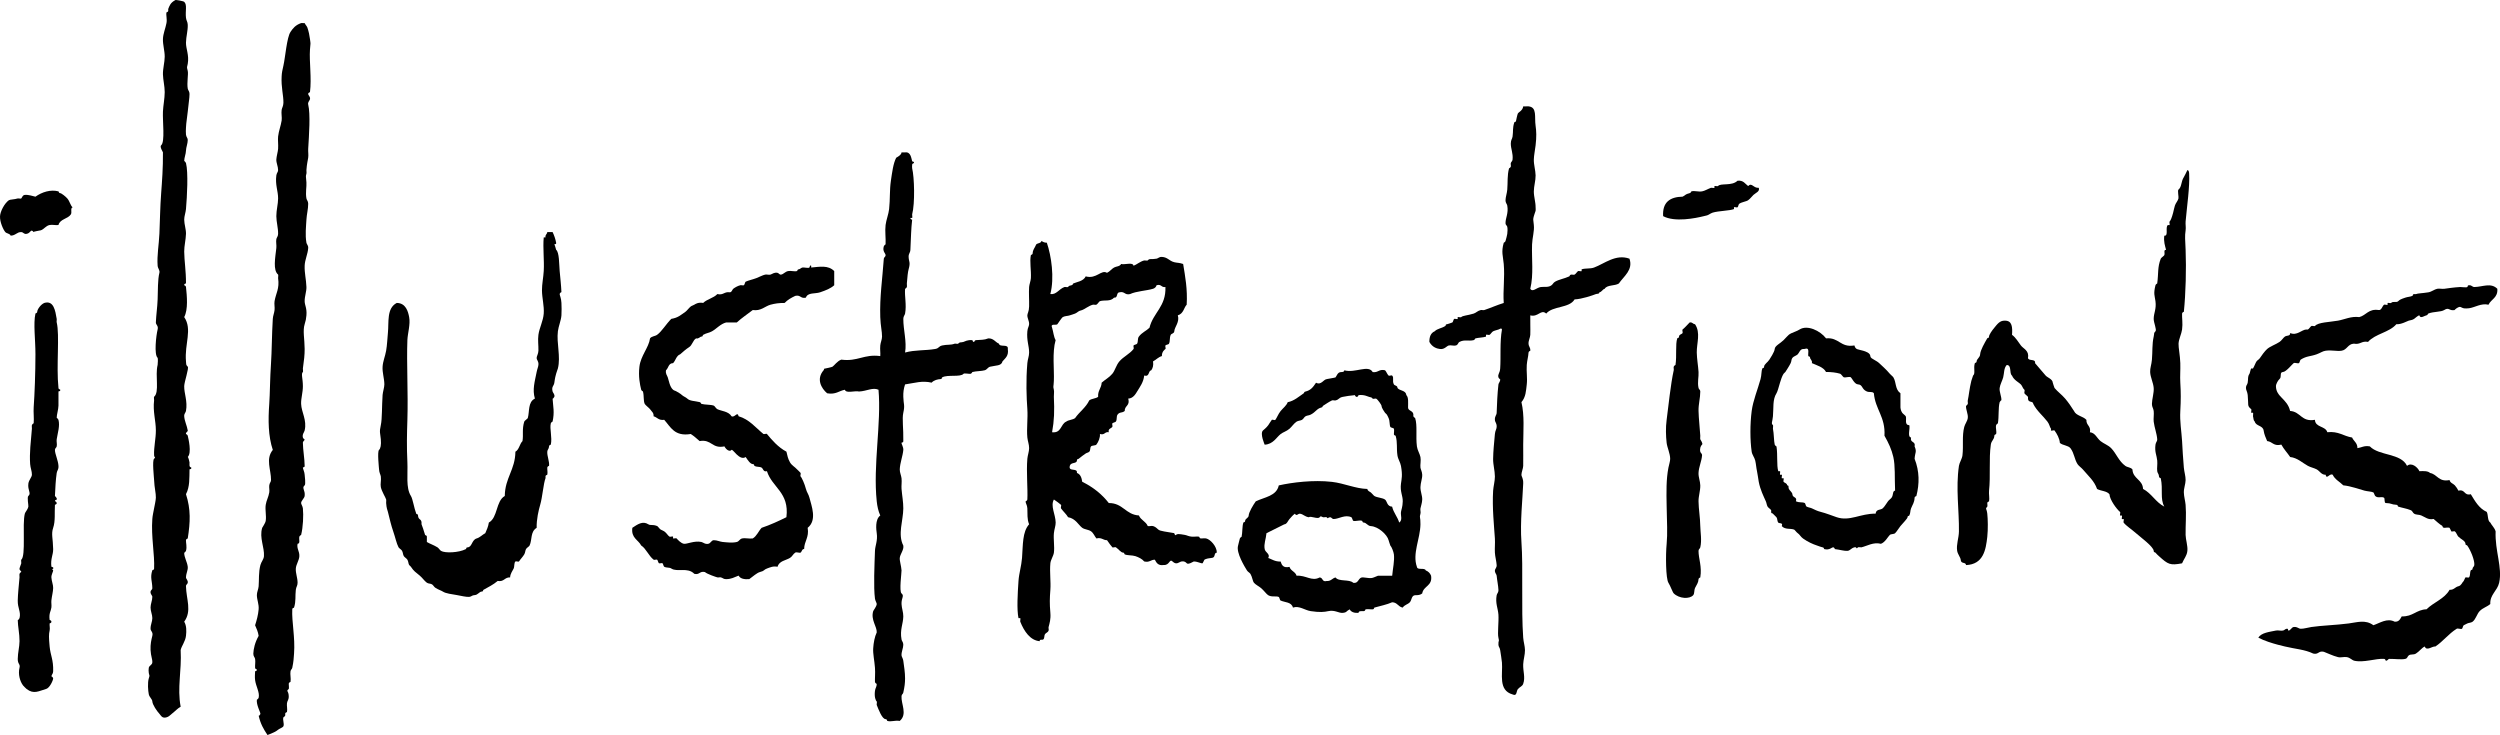<?xml version="1.0" encoding="utf-8"?>
<!-- Generator: Adobe Illustrator 14.0.0, SVG Export Plug-In . SVG Version: 6.00 Build 43363)  -->
<!DOCTYPE svg PUBLIC "-//W3C//DTD SVG 1.1//EN" "http://www.w3.org/Graphics/SVG/1.1/DTD/svg11.dtd">
<svg version="1.1" id="Layer_1" xmlns="http://www.w3.org/2000/svg" xmlns:xlink="http://www.w3.org/1999/xlink" x="0px" y="0px"
	 width="338.765px" height="99.604px" viewBox="231.317 248.389 338.765 99.604"
	 enable-background="new 231.317 248.389 338.765 99.604" xml:space="preserve">
<g>
	<path d="M255.08,248.4c-0.042-0.06,1.072,0.121,1.199,0.24c0.428,0.396,0.128,1.233,0.24,2.159c0.053,0.423,0.224,0.513,0.24,0.96
		c0.029,0.76-0.223,1.575-0.24,2.4c-0.017,0.834,0.449,1.693,0.24,2.88c-0.098,0.556-0.162,0.306,0,0.96
		c0.105,0.421-0.139,1.609,0,2.4c0.042,0.232,0.238,0.359,0.24,0.72c0.004,0.547-0.15,1.396-0.24,2.399
		c-0.066,0.748-0.214,1.445-0.24,2.16c-0.011,0.305-0.039,0.658,0,0.961c0.047,0.348,0.241,0.443,0.24,0.719
		c0,0.484-0.229,1-0.24,1.44c-0.011,0.466-0.246,0.964-0.24,1.44c0-0.111,0.227,0.184,0.24,0.24c0.326,1.299,0.147,4.518,0,6.239
		c-0.041,0.476-0.244,0.979-0.24,1.44c0.007,0.641,0.256,1.305,0.24,1.92c-0.02,0.783-0.246,1.641-0.24,2.4
		c0.012,1.293,0.248,2.586,0.24,4.319c0-0.004-0.279,0.042-0.24,0.24c0.006,0.022,0.222,0.06,0.24,0.239
		c0.131,1.226,0.309,3.037-0.24,4.08c1.138,1.684,0.027,3.604,0.24,6c0.043,0.485,0,0.48,0.24,0.721
		c0.19,0.189-0.466,2.045-0.48,2.64c-0.022,0.989,0.48,2.037,0.24,3.36c-0.041,0.232-0.262,0.355-0.24,0.72
		c0.039,0.644,0.363,1.244,0.48,1.92c0.032,0.184-0.3,0.249-0.24,0.48c0.006,0.02,0.205,0.084,0.24,0.24
		c0.085,0.376,0.564,2.313,0,2.88c0.047-0.046,0.232,0.575,0.24,0.72c0.009,0.157-0.023,0.325,0,0.479
		c0.031,0.215,0.229,0.185,0.24,0.24c0.052,0.261-0.239,0.182-0.24,0.24c-0.03,1.143,0.059,2.339-0.48,3.36
		c0.662,2.044,0.59,3.789,0.24,6c-0.002,0.017-0.23,0.055-0.24,0.237c-0.018,0.332,0.159,0.914,0,1.44
		c-0.023,0.079-0.242,0.316-0.24,0.24c-0.012,0.646,0.412,1.271,0.48,1.92c0.049,0.462-0.218,0.838-0.24,1.438
		c-0.006,0.2,0.287,0.376,0.24,0.723c-0.025,0.198-0.246,0.231-0.24,0.479c0.043,1.787,0.82,3.342-0.24,4.8
		c0.326,0.556,0.314,1.252,0.24,1.92c-0.084,0.759-0.612,1.389-0.72,1.921c0.153,2.878-0.493,5.107,0,7.682
		c-0.413,0.221-0.72,0.588-1.2,0.96c-0.219,0.169-0.404,0.404-0.72,0.479c-0.614,0.183-0.774-0.282-0.96-0.479
		c-0.335-0.358-0.936-1.225-0.96-1.682c-0.017-0.314-0.397-0.562-0.479-0.96c-0.098-0.465-0.183-1.56,0-2.158
		c0.138-0.457,0.103-0.248,0-0.723c-0.037-0.166-0.039-0.555,0-0.72c0.07-0.31,0.461-0.38,0.479-0.72
		c0.024-0.485-0.196-0.795-0.24-1.682c-0.038-0.775,0.104-1.377,0.24-1.921c0.129-0.518-0.237-0.622-0.24-0.96
		c-0.005-0.57,0.237-0.933,0.24-1.438c0.002-0.464-0.24-0.932-0.24-1.44c0-0.474,0.241-0.966,0.24-1.438
		c0-0.209-0.287-0.37-0.24-0.723c0.026-0.198,0.244-0.231,0.24-0.479c-0.019-0.98-0.324-1.403,0-2.4
		c0.026-0.081,0.228-0.004,0.24-0.237c0.098-1.866-0.418-4.308-0.24-6.723c0.036-0.484,0.134-0.854,0.24-1.438
		c0.067-0.373,0.226-1.052,0.239-1.44c0.021-0.593-0.203-1.362-0.239-2.397c-0.013-0.354-0.278-2.653,0-2.883
		c0.276-0.226,0.018-0.116,0-0.479c-0.052-1.062,0.243-2.227,0.239-3.36c-0.002-1.342-0.424-2.538-0.239-4.079
		c0.008-0.072-0.05-0.438,0-0.479c0.752-0.615,0.114-2.857,0.479-4.32c0.024-0.096,0.062-0.908,0-0.96
		c-0.501-0.409-0.207-3.014,0-3.84c0.131-0.521-0.254-0.625-0.24-0.96c0.047-1.091,0.201-2.036,0.24-3.12
		c0.047-1.25,0.002-2.647,0.24-3.601c0.086-0.346-0.212-0.578-0.24-0.959c-0.103-1.407,0.172-2.827,0.24-4.32
		c0.09-1.958,0.087-3.475,0.24-5.52c0.117-1.58,0.26-3.424,0.24-5.521c0-0.044-0.478-0.767-0.24-0.96
		c0.539-0.441,0.179-3.279,0.24-4.561c0.041-0.873,0.235-1.744,0.24-2.64c0.002-0.799-0.225-1.665-0.24-2.399
		c-0.018-0.801,0.234-1.625,0.24-2.4c0.004-0.789-0.268-1.643-0.24-2.4c0.025-0.727,0.345-1.436,0.479-2.16
		c0.106-0.574-0.086-1.054,0-1.439c0.011-0.046,0.229-0.032,0.24-0.24c0.003-0.062-0.022-0.181,0-0.24
		C254.289,249.178,254.389,248.768,255.08,248.4z"/>
	<path d="M272.6,251.52c0.209,0.435,0.312,0.291,0.48,0.961c0.066,0.266,0.145,0.479,0.24,1.199c0.109,0.824,0.076,0.377,0,1.44
		c-0.112,1.569,0.244,3.896,0,5.76c-0.002,0.017-0.24,0.047-0.24,0.24c0,0.203,0.326,0.376,0.24,0.72
		c-0.051,0.2-0.323,0.389-0.24,0.721c0.32,1.285,0.111,4.114,0,6c-0.023,0.393,0.057,0.811,0,1.199
		c-0.08,0.545-0.174,0.756-0.24,1.68c-0.011,0.15,0.037,0.336,0,0.48c-0.115,0.46-0.068,0.248,0,1.2c0.041,0.563-0.146,1.356,0,2.16
		c0.042,0.233,0.24,0.358,0.24,0.72c0,0.713-0.203,1.445-0.24,2.16c-0.049,0.938-0.188,2.059,0,3.12
		c0.041,0.231,0.262,0.356,0.24,0.72c-0.046,0.794-0.451,1.578-0.48,2.4c-0.035,0.996,0.205,1.836,0.24,2.88
		c0.021,0.597-0.244,1.247-0.24,1.92c0.004,0.556,0.325,0.944,0.24,1.92c-0.042,0.478-0.094,0.739-0.24,1.2
		c-0.277,0.875-0.008,1.994,0,3.359c0.004,0.789-0.082,1.534-0.24,2.641c-0.01,0.072,0.052,0.439,0,0.48
		c-0.277,0.228,0,0.887,0,1.92c0.002,0.865-0.267,1.651-0.239,2.398c0.041,1.143,0.812,2.189,0.479,3.6
		c-0.058,0.247-0.351,0.518-0.24,0.96c0.024,0.098,0.24,0.312,0.24,0.24c0,0.195-0.242,0.238-0.24,0.48
		c0.014,1.021,0.23,2.105,0.24,3.118c0.002,0.269-0.221,0.146-0.24,0.239c-0.021,0.106,0.238,0.625,0.24,0.96
		c0.002,0.108,0.172,1.301,0,1.44c-0.439,0.357,0.105,0.659,0,1.438c-0.043,0.327-0.47,0.635-0.479,0.96
		c-0.005,0.153,0.21,0.438,0.239,0.723c0.1,0.939,0.024,2.563-0.239,3.6c-0.002,0.01-0.204,0.097-0.24,0.24
		c-0.09,0.362,0.169,0.929-0.239,0.96c-0.142,0.648,0.27,1.01,0.239,1.68c-0.026,0.571-0.448,1.109-0.479,1.683
		c-0.036,0.637,0.238,1.234,0.24,1.92c0,0.412-0.188,0.528-0.24,0.96c-0.105,0.856,0.043,1.525-0.24,2.397
		c-0.026,0.082-0.229,0.005-0.24,0.24c-0.088,1.67,0.406,3.812,0.24,6c-0.045,0.591-0.057,1.071-0.24,1.92
		c-0.043,0.199-0.199,0.242-0.24,0.48c-0.076,0.443,0.086,0.947,0,1.438c-0.004,0.024-0.229,0.049-0.24,0.24
		c-0.004,0.091,0.062,0.67,0,0.72c-0.414,0.339-0.025,0.186,0,0.96c0.019,0.531-0.196,0.604-0.239,0.96
		c-0.047,0.388,0.084,0.822,0,1.2c-0.011,0.045-0.229,0.033-0.24,0.24c-0.003,0.062,0.022,0.182,0,0.24
		c-0.063,0.158-0.215,0.178-0.239,0.237c-0.138,0.347,0.141,0.857,0,1.2c-0.078,0.189-0.563,0.338-0.721,0.48
		c-0.255,0.229-0.712,0.443-1.439,0.72c-0.516-0.771-0.951-1.507-1.201-2.64c0.029,0.132,0.24-0.161,0.24-0.24
		c0-0.227-0.571-1.214-0.479-1.92c-0.007,0.055,0.216-0.146,0.239-0.24c0.179-0.713-0.368-1.552-0.479-2.4
		c-0.049-0.376-0.019-0.818,0-1.197c0-0.014,0.282-0.031,0.24-0.24c-0.007-0.034-0.228-0.044-0.24-0.24
		c-0.024-0.388,0.069-0.817,0-1.2c-0.042-0.231-0.254-0.354-0.239-0.72c0.024-0.619,0.207-1.5,0.719-2.4
		c-0.078-0.561-0.288-0.989-0.479-1.438c0.222-0.701,0.419-1.416,0.479-2.16c0.059-0.702-0.232-1.269-0.239-1.92
		c-0.004-0.404,0.208-0.794,0.239-1.2c0.07-0.872-0.022-1.889,0.24-2.88c0.119-0.449,0.447-0.754,0.48-1.2
		c0.088-1.188-0.646-2.492-0.24-3.84c0.032-0.104,0.424-0.603,0.48-0.96c0.107-0.666-0.104-1.48,0-2.16
		c0.091-0.596,0.369-1.023,0.48-1.68c0.053-0.312-0.041-0.647,0-0.96c0.045-0.353,0.236-0.44,0.239-0.72
		c0.017-1.369-0.772-2.846,0.24-4.08c-0.625-1.877-0.64-4.035-0.48-6.24c0.099-1.361,0.099-3.553,0.24-5.52
		c0.106-1.481,0.108-3.891,0.24-6c0.028-0.441,0.194-0.765,0.239-1.201c0.043-0.392-0.064-0.812,0-1.199
		c0.183-1.081,0.688-1.674,0.48-3.12c-0.01-0.073,0.051-0.438,0-0.479c-0.714-0.584-0.393-2.263-0.24-3.601
		c0.045-0.392-0.07-0.813,0-1.2c0.043-0.232,0.233-0.359,0.24-0.72c0.016-0.769-0.24-1.632-0.24-2.399c0-0.843,0.239-1.634,0.24-2.4
		c0.002-1.018-0.41-1.832-0.24-3.12c0.047-0.349,0.241-0.444,0.24-0.72c-0.001-0.504-0.26-0.969-0.24-1.44
		c0.02-0.417,0.213-1.051,0.24-1.44c0.042-0.61-0.054-1.203,0-1.68c0.084-0.748,0.375-1.457,0.48-2.16
		c0.065-0.443-0.075-0.93,0-1.439c0.039-0.266,0.231-0.504,0.24-0.961c0.018-1.006-0.326-2.111-0.24-3.6
		c0.029-0.525,0.096-0.807,0.24-1.439c0.256-1.125,0.457-3.807,0.959-4.561c0.321-0.482,0.672-0.933,1.44-1.199
		C272.279,251.52,272.439,251.52,272.6,251.52z"/>
	<path d="M438.44,262.8c1.197,0.12,0.782,1.437,0.96,2.64c0.104,0.711,0.139,1.459,0,2.641c-0.084,0.709-0.228,1.365-0.24,1.92
		c-0.021,0.689,0.229,1.465,0.24,2.16c0.011,0.71-0.234,1.434-0.24,2.16c-0.007,0.721,0.252,1.466,0.24,2.16
		c-0.003,0.146,0.033,0.338,0,0.479c-0.056,0.211-0.163,0.412-0.24,0.72c-0.121,0.483-0.091,0.387,0,1.2
		c0.093,0.826-0.208,1.709-0.24,2.64c-0.069,1.987,0.229,4.056-0.24,6c0.32,0.516,0.845-0.168,1.44-0.239
		c0.479-0.058,1.016,0.085,1.438-0.24c0.201-0.153,0.227-0.33,0.48-0.479c0.538-0.316,1.241-0.406,1.92-0.721
		c0.095-0.043,0.028-0.187,0.24-0.24c0.137-0.033,0.354,0.061,0.479,0c0.162-0.076,0.346-0.403,0.48-0.479
		c0.088-0.049,0.42,0.074,0.479,0c0.021-0.022-0.021-0.233,0-0.24c0.558-0.177,1.146-0.041,1.683-0.239
		c1.411-0.522,2.94-1.875,4.8-1.201c0.522,1.52-0.753,2.363-1.44,3.361c-0.528,0.348-1.598,0.161-1.92,0.719
		c-0.313,0.086-0.377,0.422-0.72,0.48c-0.001,0.248-0.301,0.168-0.48,0.24c-0.421,0.168-1.843,0.667-2.88,0.72
		c-0.709,1.211-2.976,0.864-3.84,1.92c-0.723-0.651-1.07,0.525-2.16,0.24c-0.021,0.901,0.032,1.739,0,2.64
		c-0.013,0.37-0.261,0.78-0.237,1.2c0.021,0.421,0.279,0.517,0.237,0.96c0.002-0.014-0.229,0.078-0.237,0.24
		c-0.03,0.564-0.196,1.066-0.24,1.68c-0.065,0.905,0.101,1.768,0,2.641c-0.1,0.845-0.124,1.713-0.722,2.399
		c0.428,1.813,0.25,3.812,0.239,5.76c-0.005,0.973,0.02,1.968,0,2.882c-0.006,0.334-0.244,0.874-0.239,1.198
		c0.006,0.281,0.27,0.466,0.239,1.2c-0.075,1.988-0.435,5.23-0.239,7.92c0.255,3.486-0.045,9.035,0.239,12.96
		c0.043,0.585,0.232,1.121,0.24,1.683c0.009,0.623-0.214,1.271-0.24,1.92c-0.038,0.958,0.312,1.773,0,2.64
		c-0.13,0.365-0.421,0.379-0.72,0.72c-0.225,0.259-0.091,1.03-0.72,0.723c-1.982-0.562-1.306-2.772-1.44-4.32
		c-0.049-0.554-0.158-1.062-0.24-1.68c-0.047-0.358-0.227-0.434-0.237-0.723c-0.033-0.725,0.163-0.305,0-0.96
		c-0.146-0.584,0.062-2.135,0-3.118c-0.06-0.879-0.438-1.525-0.24-2.642c0.041-0.23,0.257-0.354,0.24-0.72
		c-0.028-0.608-0.179-1.261-0.24-1.92c-0.021-0.226-0.256-0.363-0.24-0.722c0.01-0.215,0.262-0.367,0.24-0.721
		c-0.033-0.532-0.212-1.152-0.24-1.68c-0.035-0.659,0.042-1.289,0-1.92c-0.105-1.63-0.381-4.195-0.24-6.48
		c0.034-0.548,0.246-1.333,0.24-1.92c-0.008-0.845-0.251-1.585-0.24-2.398c0.018-1.092,0.118-1.993,0.24-3.359
		c0.043-0.479,0.226-0.646,0.24-0.96c0.027-0.527-0.22-0.609-0.24-0.96c-0.03-0.524,0.229-0.614,0.24-0.96
		c0.049-1.368,0.092-2.48,0.24-3.84c0.022-0.225,0.265-0.36,0.237-0.721c0.008,0.086-0.221-0.166-0.237-0.239
		c-0.118-0.472,0.188-0.511,0.237-1.2c0.108-1.506-0.065-3.637,0.24-5.28c-0.075-0.266-0.251-0.084-0.479,0
		c-0.18,0.065-0.485,0.125-0.723,0.24c-0.16,0.079-0.343,0.403-0.479,0.479c-0.088,0.049-0.42-0.074-0.48,0
		c-0.019,0.023,0.024,0.231,0,0.24c-0.354,0.125-0.998,0.133-1.438,0.24c-0.004,0-0.104,0.205-0.24,0.24
		c-0.665,0.166-1.252-0.12-1.92,0.24c-0.213,0.114-0.164,0.387-0.48,0.479c-0.295,0.086-0.658-0.071-0.96,0
		c-0.304,0.071-0.582,0.562-1.197,0.479c-0.395-0.051-1.03-0.211-1.44-0.959c-0.012-0.732,0.218-1.223,0.72-1.44
		c0.354-0.37,0.934-0.392,1.44-0.72c0.133-0.086-0.037-0.227,0.24-0.24c-0.002,0,0.653-0.191,0.72-0.24
		c0.104-0.078,0.14-0.419,0.24-0.48c0.087-0.053,0.418,0.076,0.479,0c0.023-0.027-0.028-0.226,0-0.239
		c0.087-0.041,0.423,0.069,0.48,0c0.171-0.209,0.841-0.222,1.68-0.479c0.343-0.105,0.513-0.369,0.96-0.48
		c0.147-0.037,0.336,0.048,0.48,0c0.888-0.296,1.744-0.689,2.64-0.96c-0.121-1.729,0.16-3.405,0-5.28
		c-0.091-1.066-0.365-1.624,0-2.88c0.008-0.026,0.201-0.083,0.24-0.24c0.103-0.409,0.203-0.679,0.237-0.96
		c0.034-0.257,0.062-0.708,0-0.96c-0.046-0.196-0.235-0.237-0.237-0.479c-0.008-0.744,0.427-1.34,0.237-2.4
		c-0.041-0.232-0.246-0.357-0.237-0.72c0.009-0.444,0.198-0.947,0.237-1.44c0.083-1.027-0.02-1.908,0.24-2.88
		c0.004-0.015,0.203-0.093,0.24-0.239c0.037-0.149-0.044-0.334,0-0.48c0.06-0.196,0.217-0.239,0.24-0.48
		c0.084-0.867-0.244-1.443-0.24-2.16c0.003-0.525,0.188-0.602,0.24-0.959c0.107-0.752-0.021-1.146,0.237-1.92
		c0.028-0.085,0.229-0.003,0.24-0.24c0,0,0.169-0.842,0.24-0.961c0.114-0.189,0.671-0.412,0.72-0.959
		C437.96,262.8,438.2,262.8,438.44,262.8z"/>
	<path d="M353.96,269.04c0.769-0.112,0.837,0.776,0.96,1.2c0.021,0.076,0.291-0.014,0.24,0.24c-0.008,0.041-0.235,0.031-0.24,0.24
		c-0.003,0.141-0.034,0.342,0,0.479c0.299,1.194,0.395,4.754,0,6.239c-0.021,0.08,0.059,0.434,0,0.48
		c-0.014,0.012-0.238-0.01-0.24,0c-0.009,0.184,0.237,0.262,0.24,0.24c-0.146,1.248-0.159,2.416-0.24,4.08
		c-0.021,0.428-0.256,0.508-0.24,0.96c0.023,0.683,0.281,0.69,0,1.68c-0.113,0.402-0.162,1-0.239,1.92
		c-0.013,0.151,0.036,0.334,0,0.479c-0.03,0.121-0.243,0.275-0.24,0.24c-0.084,1.057,0.218,2.16,0,3.36
		c-0.042,0.233-0.239,0.358-0.239,0.72c-0.005,1.514,0.486,3.059,0.239,4.561c1.365-0.377,2.75-0.246,4.08-0.48
		c0.563-0.1,0.415-0.354,0.96-0.479c0.627-0.146,1.148-0.027,1.68-0.24c0.086-0.034,0.426,0.065,0.48,0
		c0.217-0.265,0.329-0.122,0.72-0.24c0.196-0.06,0.489-0.29,1.2-0.239c0.02,0,0.025,0.283,0.24,0.239
		c0.029-0.006,0.05-0.225,0.24-0.239c0.654-0.054,1.119-0.006,1.68-0.24c0.73-0.012,0.933,0.506,1.439,0.72
		c0.1,0.541,1.316-0.036,1.2,0.72c0.146,0.945-0.354,1.246-0.72,1.68c-0.143,0.636-0.9,0.525-1.68,0.721
		c-0.312,0.078-0.395,0.381-0.721,0.48c-0.441,0.133-1.148,0.102-1.68,0.239c-0.012,0.003-0.096,0.204-0.24,0.24
		c-0.158,0.04-0.865-0.114-0.96,0c-0.397,0.485-2.167,0.084-2.88,0.479c-0.126,0.07,0.032,0.227-0.24,0.24
		c-0.354,0.02-0.892,0.131-1.199,0.48c-1.334-0.297-2.215,0.039-3.601,0.24c-0.198,0.59-0.255,1.084-0.239,1.68
		c0.026,1.044,0.24,1.087,0,2.16c-0.187,0.826,0.036,2.146,0,3.84c-0.007,0.258-0.224,0.149-0.24,0.24
		c-0.028,0.141,0.271,0.584,0.24,0.96c-0.072,0.824-0.449,1.752-0.48,2.64c-0.014,0.372,0.201,0.855,0.24,1.2
		c0.057,0.515-0.037,0.991,0,1.438c0.072,0.894,0.244,1.77,0.24,2.643c-0.011,1.669-0.783,3.495,0,5.04
		c0.109,0.569-0.433,1.146-0.48,1.68c-0.035,0.378,0.201,1.074,0.24,1.68c0.018,0.277-0.34,2.845,0,3.12
		c0.412,0.338-0.035,0.618,0,1.44c0.023,0.584,0.25,1.113,0.239,1.68c-0.019,1.03-0.481,1.789-0.239,3.12
		c0.041,0.233,0.237,0.359,0.239,0.72c0.003,0.429-0.272,0.979-0.239,1.44c0.013,0.185,0.199,0.414,0.239,0.72
		c0.093,0.695,0.246,1.602,0.24,2.4c-0.005,0.669-0.058,1.079-0.24,1.92c-0.044,0.201-0.222,0.233-0.239,0.479
		c-0.08,1.06,0.836,2.442-0.24,3.36c-0.699-0.11-1.166,0.159-1.68,0c-0.078-0.023-0.009-0.229-0.24-0.24
		c-0.48-0.023-0.947-1.288-1.2-1.92c-0.034-0.085,0.065-0.426,0-0.479c-0.144-0.116-0.349-0.606-0.24-1.438
		c0.054-0.416,0.243-0.517,0.24-0.96c0,0.056-0.233-0.11-0.24-0.24c-0.024-0.46,0.054-1.18,0-1.92
		c-0.073-1.006-0.289-1.895-0.239-2.64c0.049-0.764,0.197-1.566,0.479-2.16c0.039-0.792-0.834-1.709-0.479-2.88
		c0.033-0.111,0.446-0.605,0.479-0.96c0.011-0.118-0.207-0.468-0.24-0.723c-0.207-1.567-0.065-4.585,0-6.479
		c0.025-0.729,0.388-1.369,0.24-2.4c-0.062-0.43-0.261-1.854,0.479-2.397c-0.276-0.607-0.41-1.267-0.479-1.92
		c-0.519-4.9,0.644-10.582,0.239-15.12c-0.784-0.358-1.59,0.192-2.639,0.239c-0.574-0.146-1.742,0.302-1.921-0.239
		c-0.808,0.149-1.229,0.688-2.399,0.479c-0.801-0.673-1.504-1.939-0.48-3.121c0.124-0.143-0.033-0.226,0.24-0.24
		c0,0,0.841-0.168,0.96-0.239c0.221-0.134,0.663-0.784,1.2-0.96c2.219,0.298,3.062-0.779,5.279-0.48
		c0.041-0.496-0.052-0.859,0-1.439c0.037-0.408,0.236-0.793,0.24-1.2c0.008-0.706-0.199-1.407-0.24-2.64
		c-0.09-2.711,0.284-5.156,0.48-7.92c0.014-0.201,0.24-0.234,0.24-0.48c0-0.253-0.453-0.495-0.24-1.2
		c0.025-0.086,0.243-0.307,0.24-0.239c0.043-0.928-0.104-1.805,0-2.641c0.086-0.697,0.406-1.479,0.479-2.16
		c0.146-1.34,0.052-2.568,0.24-3.84c0.176-1.179,0.313-2.329,0.72-3.12c0.004-0.006,0.721-0.353,0.721-0.72
		C353.641,269.04,353.8,269.04,353.96,269.04z"/>
	<path d="M527.72,271.439c0.199,0.01,0.229,0.293,0.24,0.48c0.098,1.768-0.296,4.415-0.479,6.48c-0.033,0.394,0.059,0.809,0,1.199
		c-0.125,0.854-0.057,1.217,0,2.641c0.102,2.542,0.018,5.908-0.238,8.4c0.001-0.01-0.231,0.074-0.24,0.239
		c-0.03,0.574,0.113,1.341,0,2.16c-0.086,0.621-0.451,1.293-0.479,1.92c-0.023,0.54,0.205,1.57,0.238,2.64
		c0.029,0.943-0.053,1.785,0,2.641c0.082,1.322,0.083,2.352,0,3.84c-0.081,1.471,0.15,2.642,0.24,4.08
		c0.084,1.346,0.104,2.098,0.24,3.6c0.053,0.579,0.245,1.146,0.238,1.683c-0.006,0.532-0.254,1.12-0.238,1.68
		c0.014,0.564,0.195,1.16,0.238,1.68c0.112,1.375-0.021,2.729,0,4.08c0.013,0.655,0.313,1.478,0.239,2.16
		c-0.069,0.663-0.442,1.027-0.72,1.68c-1.633,0.307-1.885,0.152-3.12-0.96c-0.179-0.16-0.323-0.29-0.479-0.479
		c-0.112-0.136-0.228,0.04-0.24-0.24c-0.031-0.582-1.79-1.859-2.4-2.4c-0.597-0.527-1.344-1.005-1.68-1.438
		c-0.065-0.085,0.08-0.415,0-0.48c-0.028-0.021-0.226,0.03-0.24,0c-0.041-0.087,0.07-0.423,0-0.479c-0.031-0.026-0.222,0.033-0.24,0
		c-0.049-0.088,0.074-0.42,0-0.48c-0.461-0.378-1.399-1.649-1.438-2.397c-0.339-0.461-1.166-0.437-1.68-0.721
		c-0.389-1.111-1.15-1.724-1.923-2.642c-0.185-0.221-0.57-0.488-0.72-0.72c-0.45-0.709-0.431-1.441-0.96-2.16
		c-0.32-0.4-1.065-0.373-1.438-0.72c-0.046-0.623-0.397-1.228-0.723-1.683c-0.056-0.077-0.418,0.075-0.479,0
		c-0.04-0.048,0.038-0.189,0-0.237c-0.184-0.229-0.19-0.58-0.48-0.961c-0.624-0.817-1.43-1.439-1.92-2.399
		c-0.034-0.464-0.688-0.104-0.72-0.72c-0.003-0.049,0.024-0.202,0-0.24c-0.098-0.145-0.406-0.348-0.48-0.48
		c-0.049-0.088,0.074-0.418,0-0.479c-0.238-0.197-0.271-0.495-0.479-0.721c-0.25-0.268-0.97-0.603-1.2-1.199
		c-0.412-0.309-0.005-1.436-0.72-1.439c-0.407,0.444-0.323,1.062-0.48,1.68c-0.104,0.41-0.424,0.976-0.479,1.439
		c-0.062,0.516,0.264,1.139,0.239,1.68c0.005-0.097-0.226,0.177-0.239,0.24c-0.209,0.836-0.077,1.897-0.24,2.881
		c0.006-0.037-0.213,0.131-0.24,0.239c-0.094,0.375,0.104,0.827,0,1.2c-0.018,0.062-0.229,0.018-0.238,0.24
		c-0.027,0.535-0.396,0.626-0.479,1.197c-0.275,1.912-0.021,4.26-0.24,6.24c-0.047,0.42,0.088,1.051,0,1.44
		c-0.01,0.046-0.229,0.032-0.238,0.238c-0.006,0.077,0.051,0.432,0,0.479c-0.322,0.322-0.084,0.218,0,0.96
		c0.078,0.709,0.111,2.089,0,3.12c-0.194,1.783-0.528,3.745-2.882,3.84c-0.032-0.464-0.688-0.104-0.72-0.72
		c-0.016-0.296-0.406-0.758-0.479-1.2c-0.144-0.85,0.228-1.743,0.238-2.64c0.041-2.813-0.446-5.859,0-8.882
		c0.066-0.442,0.424-0.949,0.48-1.438c0.15-1.302-0.077-2.626,0.24-3.84c0.104-0.404,0.424-0.79,0.479-1.2
		c0.073-0.537-0.271-1.109-0.24-1.68c-0.005,0.091,0.225-0.172,0.24-0.24c0.038-0.15-0.034-0.328,0-0.48
		c0.146-0.641,0.217-1.586,0.48-2.64c-0.003,0.009,0.219-0.703,0.237-0.72c0.353-0.286,0.021-0.98,0.24-1.68
		c0.024-0.078,0.229-0.008,0.24-0.24c0.018-0.346,0.457-0.52,0.479-0.961c0.029-0.557,0.609-1.549,0.96-2.159
		c0.074-0.128,0.228,0.032,0.24-0.24c0.015-0.267,0.417-0.842,0.721-1.2c0.369-0.437,0.735-1.007,1.439-0.96
		c0.977-0.017,1.033,0.888,0.96,1.921c0.521,0.377,0.814,0.938,1.2,1.439c0.354,0.462,1.148,0.699,0.96,1.68
		c0.063,0.495,1.062,0.059,0.96,0.721c0.492,0.557,0.951,1.117,1.438,1.68c0.231,0.267,0.937,0.477,0.963,0.96
		c-0.002-0.015,0.197,0.672,0.237,0.72c0.433,0.518,0.992,0.91,1.44,1.439c0.452,0.535,0.816,1.072,1.2,1.681
		c0.298,0.661,1.226,0.694,1.68,1.2c-0.039,0.759,0.638,0.802,0.479,1.68c0.724,0.076,0.916,0.773,1.44,1.2
		c0.432,0.351,1.021,0.53,1.44,0.96c0.688,0.705,1.021,1.757,1.92,2.398c0.297,0.214,0.726,0.181,0.96,0.479
		c0.065,1.293,1.372,1.347,1.438,2.64c1.156,0.604,1.714,1.81,2.88,2.4c-0.6-1.104-0.146-2.279-0.479-3.84
		c-0.009-0.041-0.229-0.036-0.24-0.24c-0.021-0.389-0.194-0.407-0.24-0.72c-0.06-0.42,0.048-0.906,0-1.44
		c-0.062-0.699-0.372-1.155-0.237-2.16c0.043-0.328,0.258-0.466,0.237-0.72c-0.055-0.785-0.376-1.562-0.479-2.399
		c-0.051-0.406,0.056-1.008,0-1.438c-0.054-0.417-0.242-0.517-0.24-0.96c0.003-0.633,0.29-1.493,0.24-2.16
		c-0.054-0.718-0.447-1.43-0.48-2.16c-0.022-0.552,0.18-0.973,0.24-1.68c0.097-1.102,0.005-2.091,0.24-3.12
		c0.107-0.478-0.022-0.458,0.24-0.72c0.201-0.204-0.24-1.145-0.24-1.68c0-0.801,0.383-1.315,0.24-2.4
		c-0.102-0.751-0.292-0.992,0-2.16c0.033-0.141,0.238-0.246,0.237-0.24c0.193-1.397,0.017-2.173,0.48-3.359
		c0.058-0.146,0.43-0.363,0.479-0.48c0.12-0.279-0.146-0.726,0.24-0.72c-0.145-0.575-0.345-1.095-0.24-1.92
		c0.614,0.08,0.096-1.124,0.48-1.44c0.027-0.023,0.226,0.03,0.24,0c0.041-0.087-0.07-0.423,0-0.479
		c0.131-0.107,0.312-0.55,0.479-1.2c0.117-0.459,0.136-0.625,0.24-0.96c0.104-0.334,0.394-0.622,0.479-0.96
		c0.055-0.203-0.146-1.08,0-1.2c0.469-0.382,0.328-1.065,0.723-1.68C527.362,272.208,527.52,271.838,527.72,271.439z"/>
	<path d="M469.64,273.84c0.183,0.5-0.417,0.678-0.72,0.96c-0.222,0.207-0.422,0.507-0.72,0.72c-0.255,0.185-0.837,0.23-1.2,0.48
		c-0.128,0.088-0.123,0.393-0.24,0.48c-0.085,0.063-0.414-0.08-0.479,0c-0.021,0.024,0.024,0.229,0,0.24
		c-0.587,0.233-2.056,0.235-2.88,0.479c-0.129,0.038-0.353,0.157-0.48,0.239c-0.235,0.15-0.377,0.154-0.72,0.24
		c-1.134,0.283-3.938,0.854-5.521,0c-0.112-1.875,0.912-2.607,2.643-2.64c0.434-0.209,0.291-0.313,0.96-0.479
		c0.193-0.05,0.175-0.222,0.237-0.24c0.405-0.118,0.925,0.09,1.44,0c0.366-0.063,0.766-0.322,1.2-0.48
		c0.084-0.029,0.428,0.064,0.479,0c0.023-0.027-0.027-0.227,0-0.24c0.088-0.041,0.425,0.07,0.48,0
		c0.353-0.431,1.878,0.034,2.64-0.72c0.812-0.091,1.024,0.416,1.44,0.72C468.707,273.07,468.909,273.908,469.64,273.84z"/>
	<path d="M232.76,280.32c-0.101-0.293-0.535-0.274-0.72-0.48c-0.271-0.302-0.765-1.385-0.72-2.16
		c0.037-0.652,0.605-1.742,1.199-2.16c0.154-0.107,0.738-0.093,1.201-0.24c0.082-0.025,0.43,0.062,0.479,0
		c0.149-0.184,0.177-0.447,0.479-0.479c0.508-0.053,1.068,0.167,1.44,0.24c0.875-0.621,2.06-1.008,3.12-0.72
		c0.062,0.018,0.018,0.229,0.24,0.24c0.166,0.008,0.734,0.457,0.959,0.719c0.342,0.396,0.441,0.998,0.721,1.201
		c-0.342,0.113-0.055,0.674-0.24,0.959c-0.406,0.627-1.471,0.612-1.68,1.44c-0.389,0.058-0.815-0.075-1.2,0
		c-0.511,0.103-0.788,0.603-1.2,0.72c-0.166,0.047-1.023,0.16-0.96,0.24c-0.422-0.527-0.36,0.139-0.96,0.24
		c-0.388,0.064-0.413-0.225-0.72-0.24C233.613,279.811,233.417,280.32,232.76,280.32z"/>
	<path d="M285.08,289.439c1.238,0.012,1.539,1.175,1.68,1.92c0.188,0.988-0.203,2.179-0.24,3.121c-0.119,3.107,0.114,7.215,0,10.799
		c-0.065,2.062-0.101,3.562,0,5.761c0.076,1.636-0.229,3.447,0.48,4.56c0.246,0.388,0.432,1.652,0.721,2.4
		c0.037,0.098,0.227-0.009,0.239,0.24c0.033,0.625,0.452,0.427,0.479,0.96c0.004,0.062-0.022,0.181,0,0.24
		c0.11,0.271,0.289,0.787,0.48,1.438c0.021,0.071,0.229,0.013,0.24,0.24c0.013,0.239-0.01,0.479,0,0.72
		c0.419,0.244,0.917,0.399,1.439,0.72c0.16,0.101,0.336,0.393,0.48,0.48c0.527,0.328,2.416,0.253,3.359-0.24
		c0.123-0.062-0.028-0.226,0.24-0.24c0.612-0.03,0.551-0.975,1.2-1.197c0.5-0.143,0.776-0.505,1.2-0.723
		c0.191-0.446,0.4-0.879,0.48-1.438c1.232-0.688,0.935-2.905,2.16-3.603c0.026-2.451,1.412-3.547,1.439-6
		c0.515-0.282,0.561-1.039,0.96-1.438c0.147-0.894-0.084-1.574,0.239-2.641c0.039-0.123,0.457-0.396,0.48-0.479
		c0.251-0.888-0.002-2.169,0.96-2.64c-0.36-1.223-0.018-2.289,0.24-3.603c0.084-0.431,0.213-0.671,0.239-0.96
		c0.051-0.525-0.239-0.617-0.239-0.96c0-0.206,0.229-0.552,0.239-0.96c0.02-0.738-0.1-1.43,0-2.16
		c0.133-0.951,0.646-1.855,0.721-2.88c0.073-1.01-0.23-2.108-0.24-3.12c-0.008-0.857,0.189-1.755,0.24-2.64
		c0.085-1.493-0.134-3.082,0-4.56c0-0.008,0.225,0.006,0.24,0c-0.068-0.389,0.227-0.414,0.24-0.721c0.239,0,0.479,0,0.72,0
		c0.216,0.443,0.388,0.946,0.479,1.439c0.055,0.289-0.22,0.14-0.24,0.24c0.018-0.082,0.24,0.719,0.24,0.721
		c0.436,0.355,0.4,1.943,0.48,2.88c0.079,0.925,0.199,1.889,0.24,2.88c-0.002-0.062-0.24,0.107-0.24,0.24
		c0,0.183,0.208,0.517,0.24,1.199c0.023,0.513,0.035,1.17,0,1.681c-0.049,0.707-0.393,1.462-0.48,2.159
		c-0.202,1.609,0.4,3.437,0,5.041c-0.053,0.212-0.163,0.412-0.24,0.72c-0.066,0.267-0.145,0.479-0.24,1.2
		c-0.063,0.49-0.412,0.512-0.239,1.201c0.05,0.199,0.323,0.388,0.239,0.72c-0.02,0.077-0.233,0.335-0.239,0.239
		c0.071,1.127,0.28,1.828,0,3.119c0.002-0.011-0.208,0.111-0.24,0.239c-0.185,0.735,0.213,1.895,0,2.88
		c-0.009,0.043-0.229,0.035-0.239,0.24c-0.021,0.385-0.221,0.412-0.24,0.72c-0.039,0.58,0.312,1.361,0.24,1.92
		c0,0.007-0.231,0.065-0.24,0.24c-0.017,0.295,0.074,0.676,0,0.96c-0.017,0.062-0.229,0.021-0.24,0.24
		c-0.003,0.062,0.023,0.182,0,0.24c-0.28,0.697-0.417,2.577-0.721,3.6c-0.209,0.708-0.512,1.993-0.479,3.12
		c-0.88,0.542-0.587,1.611-0.96,2.4c-0.066,0.141-0.367,0.283-0.48,0.479c-0.113,0.197-0.099,0.481-0.24,0.72
		c-0.192,0.327-0.53,0.667-0.719,0.961c-0.05,0.076-0.414-0.065-0.48,0c-0.204,0.203-0.107,0.684-0.24,0.961
		c-0.158,0.336-0.457,0.688-0.48,1.198c-0.758-0.039-0.801,0.641-1.68,0.48c-0.621,0.524-1.279,0.834-1.92,1.2
		c-0.128,0.071,0.033,0.226-0.24,0.237c-0.346,0.021-0.519,0.457-0.959,0.48c-0.39,0.021-0.408,0.202-0.721,0.24
		c-0.382,0.046-1.135-0.143-1.68-0.24c-0.688-0.126-1.508-0.205-1.92-0.48c-0.19-0.126-0.581-0.247-0.961-0.479
		c-0.233-0.146-0.293-0.338-0.479-0.48c-0.19-0.145-0.503-0.082-0.72-0.237c-0.346-0.253-0.594-0.654-0.96-0.96
		c-0.554-0.466-0.813-0.596-1.2-1.2c-0.072-0.113-0.203-0.181-0.24-0.24c-0.115-0.197-0.098-0.482-0.24-0.72
		c-0.097-0.162-0.39-0.336-0.479-0.48c-0.135-0.217-0.099-0.444-0.24-0.72c-0.079-0.157-0.407-0.345-0.479-0.48
		c-0.271-0.501-0.443-1.363-0.721-2.158c-0.283-0.811-0.449-1.558-0.72-2.642c-0.069-0.278-0.187-0.454-0.239-1.2
		c-0.012-0.147,0.035-0.334,0-0.479c-0.064-0.256-0.602-1.092-0.721-1.681c-0.087-0.431,0.073-0.939,0-1.439
		c-0.039-0.263-0.221-0.512-0.24-0.96c-0.006-0.146-0.261-2.427,0-2.64c0.192-0.158,0.311-0.658,0.24-1.44
		c-0.076-0.847-0.224-0.923,0-1.92c0.189-0.85,0.135-2.557,0.24-4.08c0.027-0.404,0.242-1.037,0.24-1.439
		c-0.006-0.802-0.293-1.615-0.24-2.4c0.049-0.748,0.348-1.4,0.48-2.16c0.142-0.812,0.159-1.624,0.239-2.4
		C284.032,292.04,283.682,290.162,285.08,289.439z"/>
	<path d="M373.641,288.24c0.844,0.098,1.127-0.661,1.92-0.961c0.084-0.031,0.426,0.066,0.479,0c0.161-0.195,0.183-0.165,0.479-0.239
		c0.246-0.062,0.117-0.183,0.24-0.24c0.438-0.202,1.364-0.286,1.68-0.96c1.467,0.407,2.098-0.965,2.881-0.48
		c0.395-0.178,0.598-0.516,0.96-0.719c0.309-0.174,0.756-0.119,0.96-0.48c0.496,0.143,1.576-0.297,1.68,0.24
		c0.445-0.162,0.852-0.561,1.439-0.721c0.082-0.021,0.433,0.059,0.48,0c0.25-0.306,0.412-0.097,1.2-0.24
		c0.231-0.041,0.356-0.262,0.72-0.239c0.803,0.048,0.979,0.544,1.68,0.72c0.414,0.104,0.654,0.049,1.201,0.24
		c0.281,1.717,0.603,3.396,0.479,5.52c-0.378,0.368-0.405,1.203-1.2,1.44c0.273,0.915-0.449,1.577-0.48,2.159
		c-0.016,0.311-0.392,0.302-0.479,0.48c-0.19,0.389-0.06,0.86-0.239,1.2c-0.074,0.138-0.395,0.125-0.48,0.24
		c-0.064,0.085,0.08,0.415,0,0.479c-0.094,0.076-0.51,0.373-0.48,0.961c-0.498,0.141-0.775,0.504-1.199,0.719
		c0.076,0.558-0.039,0.922-0.24,1.201c-0.463,0.098-0.189,0.93-0.961,0.72c-0.086,0.884-0.558,1.507-0.959,2.161
		c-0.154,0.25-0.521,0.951-1.2,0.959c0.274,0.996-0.505,0.936-0.479,1.681c-0.396,0.317-0.662,0.092-0.961,0.479
		c-0.201,0.262-0.047,0.685-0.24,0.959c-0.06,0.086-0.445,0.166-0.479,0.24c-0.056,0.122,0.074,0.369,0,0.479
		c-0.14,0.209-0.61,0.229-0.479,0.72c-0.578-0.099-0.522,0.438-1.201,0.24c0.053,0.471-0.205,1.083-0.479,1.438
		c-0.106,0.143-0.594,0.099-0.72,0.24c-0.165,0.188-0.064,0.55-0.24,0.72c-0.138,0.136-0.311,0.134-0.48,0.24
		c-0.371,0.236-0.545,0.406-0.959,0.72c-0.153,0.116-0.227-0.024-0.24,0.24c-0.025,0.472-0.833,0.191-0.961,0.72
		c-0.23,0.871,1.08,0.202,0.961,0.963c0.474,0.163,0.64,0.64,0.72,1.197c1.449,0.711,2.655,1.666,3.601,2.88
		c1.926-0.007,2.269,1.571,4.08,1.683c0.248,0.632,0.951,0.808,1.199,1.438c0.225,0.056,0.5-0.064,0.721,0
		c0.297,0.09,0.521,0.29,0.719,0.48c0.229,0.219,1.203,0.3,2.16,0.479c-0.041-0.008,0.11,0.403,0.24,0.24
		c0.133-0.166,0.387-0.142,1.2,0c0.267,0.047,0.513,0.208,0.96,0.24c0.311,0.021,0.654-0.057,0.96,0
		c0.026,0.005,0.048,0.229,0.24,0.24c0.224,0.012,0.502-0.052,0.72,0c0.551,0.125,1.438,1.048,1.44,1.92
		c-0.464,0.032-0.105,0.688-0.72,0.72c-0.231,0.012-0.776,0.103-0.961,0.24c-0.047,0.036-0.209,0.472-0.24,0.479
		c-0.239,0.063-0.629-0.233-1.199-0.239c-0.044-0.001-0.766,0.479-0.96,0.239c-0.132-0.16-0.371-0.313-0.72-0.239
		c-0.318,0.068-0.666,0.534-1.2,0c-0.427-0.426-0.38,0.534-1.2,0.479c-0.754,0.114-0.98-0.299-1.2-0.72
		c-0.565-0.007-0.707,0.413-1.44,0.238c-0.291-0.352-0.765-0.576-1.199-0.721c-0.436-0.143-1.082-0.075-1.44-0.24
		c-0.114-0.052,0.021-0.226-0.239-0.237c-0.285-0.018-0.611-0.479-0.961-0.723c-0.086-0.06-0.416,0.079-0.479,0
		c-0.209-0.256-0.44-0.528-0.72-0.96c-0.565,0.006-0.707-0.413-1.44-0.237c-0.251-0.308-0.394-0.724-0.72-0.961
		c-0.34-0.247-0.879-0.245-1.2-0.479c-0.506-0.37-0.888-1.258-1.92-1.439c-0.25-0.429-0.62-0.73-0.96-1.198
		c-0.062-0.086,0.079-0.415,0-0.48c-0.256-0.209-0.531-0.438-0.96-0.72c-0.498,0.883,0.218,2.004,0.239,3.12
		c0.009,0.428-0.186,0.909-0.239,1.438c-0.082,0.81,0.106,1.836,0,2.643c-0.058,0.438-0.438,0.983-0.479,1.438
		c-0.113,1.204,0.082,2.479,0,3.603c-0.089,1.191-0.111,1.825,0,3.118c0.074,0.887-0.115,1.414-0.24,1.921
		c-0.037,0.145,0.054,0.344,0,0.479c-0.112,0.283-0.348,0.282-0.48,0.48c-0.15,0.225-0.043,0.558-0.24,0.72
		c-0.146,0.121-0.533-0.075-0.48,0.24c-1.284-0.096-2.119-1.341-2.639-2.643c-0.035-0.085,0.065-0.426,0-0.479
		c-0.02-0.018-0.236,0.018-0.24,0c-0.248-1.167-0.114-3.342,0-5.04c0.067-1.02,0.396-2.028,0.479-3.12
		c0.136-1.78,0.033-3.518,0.96-4.562c-0.301-0.716-0.197-1.378-0.24-2.158c-0.025-0.476-0.244-0.659-0.24-0.96
		c0,0.053,0.233-0.108,0.24-0.24c0.075-1.424-0.152-3.726,0-5.521c0.041-0.472,0.239-0.964,0.24-1.438
		c0.001-0.505-0.191-0.943-0.24-1.44c-0.113-1.196,0.086-2.62,0-3.84c-0.115-1.618-0.205-3.837,0-6.239
		c0.047-0.541,0.239-0.929,0.24-1.44c0.001-0.916-0.354-1.606-0.24-2.88c0.043-0.479,0.224-0.645,0.24-0.961
		c0.021-0.414-0.246-0.791-0.24-1.199c0.004-0.262,0.224-0.488,0.24-1.2c0.021-0.849-0.057-1.838,0-2.64
		c0.025-0.346,0.223-0.836,0.24-1.2c0.055-1.095-0.186-2.238,0-3.12c0.008-0.04,0.229-0.037,0.24-0.24
		c0.027-0.512,0.257-0.664,0.479-1.199c0.193-0.207,0.657-0.144,0.72-0.48c0.193,0.127,0.391,0.25,0.721,0.24
		C373.779,283.049,374.223,286.043,373.641,288.24z M388.04,287.04c-0.06,0.239-0.255,0.412-0.479,0.479
		c-0.902,0.274-2.238,0.314-3.121,0.721c-0.733,0.174-0.705-0.414-1.439-0.24c-0.453,0.027-0.167,0.793-0.721,0.721
		c-0.523,0.574-1.256,0.277-1.92,0.479c-0.09,0.026-0.355,0.435-0.479,0.479c-0.142,0.051-0.334-0.037-0.479,0
		c-0.529,0.133-1.195,0.659-1.44,0.721c-0.673,0.168-0.517,0.285-0.96,0.479c-0.264,0.116-0.521,0.161-0.721,0.24
		c-0.236,0.094-0.668,0.073-0.959,0.239c-0.121,0.07-0.687,0.918-0.721,0.961c-0.162,0.199-0.994-0.165-0.72,0.479
		c0.175,0.546,0.214,1.226,0.479,1.681c-0.482,1.654-0.172,3.985-0.239,5.52c-0.041,0.932-0.126,0.663,0,1.2
		c0.067,0.291-0.015,0.659,0,0.96c0.092,1.886,0.049,3.238-0.24,4.8c1.277,0.157,1.14-1.101,1.92-1.44
		c0.315-0.244,0.886-0.232,1.2-0.479c0.588-0.852,1.457-1.423,1.92-2.4c0.314-0.244,0.885-0.233,1.2-0.479
		c-0.063-0.864,0.442-1.157,0.479-1.92c0.5-0.44,1.017-0.695,1.44-1.2c0.382-0.455,0.511-1.151,0.96-1.681
		c0.544-0.639,1.389-1.004,1.92-1.68c0.076-0.097-0.051-0.365,0-0.479c0.039-0.085,0.424-0.14,0.48-0.24
		c0.17-0.31,0.037-0.685,0.24-0.96c0.408-0.559,1.006-0.771,1.439-1.2c0.501-2.059,2.259-2.86,2.16-5.52
		C388.662,287.378,388.718,286.842,388.04,287.04z"/>
	<path d="M344.359,285.12c0,0.64,0,1.28,0,1.92c-0.489,0.44-1.099,0.679-1.92,0.96c-0.66,0.227-1.678-0.012-1.92,0.721
		c-0.733,0.174-0.705-0.414-1.439-0.24c-0.543,0.256-1.057,0.543-1.439,0.959c-0.793-0.002-1.312,0.078-1.921,0.24
		c-0.745,0.201-1.288,0.889-2.399,0.721c-0.723,0.558-1.493,1.066-2.16,1.68c-0.48,0-0.96,0-1.44,0
		c-0.772,0.199-1.31,0.854-1.92,1.199c-0.401,0.229-0.721,0.216-1.2,0.48c-0.125,0.07,0.031,0.227-0.24,0.24
		c-0.198,0.011-0.385,0.34-0.719,0.24c-0.451,0.27-0.511,0.93-0.961,1.199c-0.439,0.281-0.812,0.627-1.199,0.961
		c-0.531,0.188-0.602,0.838-0.961,1.199c-0.639,0.002-0.611,0.668-0.959,0.961c-0.078,0.494,0.133,0.646,0.239,0.959
		c0.158,0.461,0.267,1.289,0.72,1.681c0.147,0.127,0.307,0.129,0.48,0.239c0.271,0.174,0.5,0.27,0.72,0.479
		c0.204,0.193,0.519,0.287,0.72,0.479c0.36,0.347,0.985,0.308,1.681,0.479c0.188,0.048,0.183,0.226,0.239,0.24
		c0.512,0.139,1.244,0.079,1.681,0.239c0.125,0.047,0.284,0.383,0.479,0.479c0.516,0.258,1.53,0.286,1.92,0.96
		c0.447,0.229,0.803-0.719,0.961,0c1.437,0.412,2.314,1.548,3.359,2.4c0.083,0.065,0.414-0.081,0.48,0
		c0.631,0.771,1.507,1.801,2.64,2.397c0.144,0.569,0.181,0.914,0.479,1.44c0.25,0.437,0.646,0.606,0.961,0.96
		c0.119,0.133,0.394,0.354,0.479,0.479c0.062,0.086-0.077,0.415,0,0.479c0.149,0.122,0.562,1.042,0.72,1.68
		c0.119,0.478,0.358,0.715,0.48,1.2c0.273,1.096,1.068,3.042-0.24,4.08c0.215,1.334-0.461,1.779-0.48,2.88
		c-0.278-0.058-0.342,0.426-0.479,0.479c-0.185,0.072-0.555-0.105-0.72,0c-0.323,0.209-0.385,0.516-0.721,0.721
		c-0.56,0.342-1.475,0.403-1.68,1.2c-0.615-0.124-1.008,0.085-1.439,0.238c-0.457,0.163-0.284,0.312-0.961,0.479
		c-0.377,0.095-0.959,0.608-1.439,0.96c-0.689,0.05-1.219-0.062-1.439-0.479c-0.647,0.25-0.969,0.467-1.681,0.479
		c-0.377,0.008-0.428-0.159-0.72-0.24c-0.148-0.041-0.33,0.038-0.48,0c-0.16-0.04-1.416-0.459-1.68-0.72
		c-0.734-0.174-0.706,0.414-1.439,0.24c-0.922-0.945-2.321-0.188-3.121-0.722c-0.271-0.181-0.605-0.056-0.959-0.238
		c-0.104-0.057-0.153-0.441-0.24-0.48c-0.123-0.055-0.37,0.074-0.48,0c-0.089-0.059-0.162-0.444-0.24-0.479
		c-0.112-0.053-0.383,0.074-0.479,0c-0.688-0.546-1.013-1.492-1.68-1.921c-0.411-0.788-1.388-1.014-1.2-2.398
		c0.703-0.469,1.398-0.965,2.16-0.479c0.324,0.206,0.531-0.021,1.199,0.239c0.102,0.04,0.326,0.385,0.48,0.48
		c0.152,0.093,0.324,0.131,0.48,0.238c0.348,0.243,0.47,0.561,0.72,0.722c0.087,0.056,0.417-0.077,0.479,0
		c0.023,0.026-0.029,0.226,0,0.238c0.088,0.041,0.424-0.068,0.48,0c0.141,0.174,0.57,0.637,0.96,0.722
		c0.408,0.088,1.427-0.452,2.399-0.24c0.248,0.054,0.515,0.352,0.961,0.24c0.3-0.075,0.389-0.476,0.72-0.48
		c0.416-0.008,0.853,0.209,1.2,0.24c0.65,0.059,1.322,0.149,1.92,0c0.318-0.079,0.379-0.408,0.72-0.479
		c0.438-0.093,0.95,0.07,1.44,0c0.551-0.327,0.771-0.986,1.199-1.438c1.196-0.404,2.289-0.911,3.36-1.439
		c0.415-3.375-1.926-3.992-2.64-6.238c-0.49,0.152-0.518-0.369-0.721-0.48c-0.307-0.168-0.66-0.049-0.959-0.24
		c-0.133-0.084,0.037-0.225-0.24-0.237c-0.34-0.021-0.676-0.534-0.961-0.96c-0.834,0.572-1.756-1.165-1.92-0.96
		c-0.199,0.25-0.659,0.074-0.959-0.48c-1.711,0.352-1.713-1.007-3.36-0.72c-0.388-0.333-0.761-0.682-1.2-0.96
		c-2.212,0.372-2.727-0.954-3.6-1.922c-0.756,0.115-0.938-0.342-1.44-0.479c0.028-0.477-0.2-0.578-0.479-0.96
		c-0.106-0.146-0.647-0.565-0.721-0.72c-0.197-0.416-0.076-1.055-0.24-1.682c-0.002-0.012-0.203-0.096-0.239-0.239
		c-0.173-0.691-0.397-1.804-0.24-3.119c0.183-1.511,1.267-2.573,1.44-3.84c0.234-0.302,0.664-0.269,0.959-0.48
		c0.636-0.454,1.215-1.458,1.921-2.159c0.918-0.149,1.293-0.531,1.92-0.961c0.181-0.123,0.502-0.558,0.72-0.72
		c0.156-0.116,0.307-0.129,0.48-0.239c0.15-0.097,0.529-0.354,1.199-0.24c0.526-0.515,1.42-0.66,1.92-1.2
		c0.834,0.192,0.922-0.358,1.681-0.24c0.299,0.005,0.317-0.356,0.479-0.479c0.217-0.166,0.588-0.388,0.961-0.48
		c0.125-0.031,0.371,0.064,0.479,0c0.101-0.061,0.151-0.438,0.24-0.48c0.353-0.168,0.965-0.299,1.44-0.479
		c0.432-0.165,0.862-0.405,1.199-0.479c0.225-0.051,0.5,0.065,0.721,0c0.25-0.076,0.512-0.338,0.959-0.24
		c0.17,0.037,0.266,0.279,0.48,0.24c0.348-0.062,0.535-0.397,0.96-0.48c0.38-0.075,0.826,0.098,1.2,0
		c0.061-0.016,0.021-0.229,0.24-0.24c0.154-0.008,0.293-0.188,0.479-0.24c0.187-0.052,0.831,0.129,0.96,0
		c0.02-0.019,0.079-0.402,0.24-0.24c0.01,0.011-0.006,0.242,0,0.24C342.423,284.536,343.536,284.297,344.359,285.12z"/>
	<path d="M569.72,287.52c0.1,1.217-0.838,1.402-1.2,2.16c-0.977-0.242-1.845,0.377-2.64,0.48c-0.188,0.025-0.533,0.041-0.72,0
		c-0.427-0.094-0.389-0.365-0.96,0c-0.007,0.004-0.338,0.259-0.24,0.24c-0.805,0.156-0.754-0.438-1.44,0
		c-0.445,0.285-1.419,0.188-2.157,0.479c-0.071,0.028-0.05,0.192-0.24,0.24c-0.296,0.073-0.483,0.239-0.72,0.239
		c-0.183,0-0.26-0.238-0.24-0.239c-0.199,0.014-0.542,0.36-0.72,0.479c-0.232,0.155-0.38,0.154-0.723,0.24
		c-0.188,0.049-1.057,0.551-1.68,0.48c-0.954,1.125-2.867,1.293-3.84,2.4c-0.893-0.171-1.03,0.409-1.92,0.239
		c-0.834,0.046-0.911,0.849-1.683,0.96c-0.666,0.094-1.341-0.122-2.157,0c-0.407,0.061-0.664,0.285-1.2,0.48
		c-0.849,0.308-1.341,0.207-2.16,0.72c-0.098,0.062-0.155,0.438-0.24,0.479c-0.184,0.088-0.551-0.108-0.72,0
		c-0.168,0.109-1.009,1.178-1.44,1.2c-0.528,0.028-0.125,0.671-0.479,0.96c-0.176,0.145-0.481,0.652-0.48,0.961
		c0.009,1.485,1.528,1.682,1.92,3.359c1.434,0.089,1.514,1.527,3.36,1.199c0.052,1.068,1.432,0.81,1.68,1.681
		c1.527-0.167,2.188,0.534,3.36,0.72c0.213,0.508,0.73,0.71,0.72,1.44c0.563-0.077,0.901-0.379,1.683-0.24
		c1.258,1.302,4.22,0.899,5.04,2.641c0.594-0.522,1.427,0.17,1.68,0.722c0.592-0.032,1.156-0.036,1.438,0.24
		c1.012,0.188,1.142,1.261,2.643,0.96c0.086,0.406,0.48,0.459,0.72,0.72c0.195,0.214,0.339,0.454,0.48,0.72
		c0.955-0.237,0.723,0.718,1.68,0.48c0.573,0.944,1.115,1.925,2.16,2.397c0.219,0.421,0.082,1.197,0.479,1.44
		c0.216,0.424,0.58,0.7,0.723,1.2c-0.107,2.646,0.944,4.906,0.479,6.96c-0.253,1.108-1.271,1.613-1.2,2.88
		c-0.457,0.399-0.984,0.497-1.438,0.96c-0.365,0.372-0.522,1.1-0.96,1.438c-0.188,0.146-0.529,0.144-0.723,0.24
		c-0.163,0.084-0.307,0.139-0.479,0.24c-0.104,0.06-0.152,0.438-0.24,0.479c-0.186,0.088-0.547-0.105-0.72,0
		c-1.105,0.692-1.833,1.703-2.88,2.4c-0.422-0.066-1.197,0.676-1.44,0c-0.395,0.164-0.737,0.678-1.2,0.96
		c-0.335,0.205-0.683,0.041-0.96,0.24c-0.216,0.153-0.146,0.396-0.479,0.479c-0.494,0.125-1.381-0.008-2.16,0
		c-0.181,0.002-0.256,0.299-0.48,0.24c-0.056-0.015-0.026-0.223-0.237-0.24c-1.1-0.087-2.801,0.562-4.08,0.24
		c-0.235-0.059-0.521-0.399-0.96-0.479c-0.384-0.068-0.824,0.097-1.2,0c-0.746-0.188-1.38-0.528-1.92-0.721
		c-0.734-0.174-0.706,0.414-1.44,0.24c-1.143-0.557-2.471-0.625-3.84-0.96c-0.237-0.06-0.581-0.141-0.96-0.24
		c-0.693-0.183-1.845-0.529-2.64-0.96c0.44-0.677,1.489-0.766,2.397-0.96c0.308-0.064,0.656,0.071,0.96,0
		c0.199-0.047,0.244-0.196,0.48-0.24c0.287-0.053,0.139,0.222,0.239,0.24c0.25,0.05,0.435-0.452,0.721-0.479
		c0.529-0.055,0.607,0.226,0.96,0.237c0.375,0.017,1.032-0.18,1.438-0.237c1.381-0.204,3.333-0.259,5.04-0.48
		c1.167-0.152,2.282-0.558,3.36,0.24c0.896-0.302,1.848-1.01,2.88-0.48c0.602,0.041,0.752-0.368,0.96-0.72
		c1.502,0.062,1.969-0.912,3.36-0.96c0.962-0.958,2.433-1.407,3.12-2.64c0.597,0.035,0.741-0.378,1.198-0.48
		c0.409-0.108,0.442-0.437,0.722-0.72c0.054-0.058,0.187-0.456,0.239-0.48c0.08-0.036,0.432,0.066,0.479,0
		c0.202-0.271,0.085-0.642,0.24-0.96c0.058-0.117,0.226,0.025,0.238-0.239c0.012-0.188,0.218-0.249,0.239-0.479
		c0.065-0.628-0.514-2.042-0.96-2.64c-0.101-0.138-0.225,0.04-0.239-0.24c-0.021-0.406-0.597-0.599-0.96-0.96
		c-0.171-0.17-0.289-0.591-0.479-0.722c-0.087-0.059-0.416,0.077-0.479,0c-0.036-0.045-0.205-0.466-0.238-0.479
		c-0.332-0.137-0.952,0.203-0.961-0.24c-0.439-0.277-0.812-0.627-1.199-0.96c-0.731,0.16-1.138-0.252-1.682-0.479
		c-0.315-0.135-0.667-0.056-0.96-0.24c-0.212-0.135-0.185-0.358-0.479-0.48c-0.535-0.219-1.179-0.312-1.682-0.479
		c-0.085-0.028-0.002-0.229-0.238-0.24c-0.757-0.04-0.615-0.223-1.44-0.24c-0.242-0.006-0.1-0.634-0.239-0.72
		c-0.345-0.212-0.838,0.123-1.198-0.24c-0.059-0.056-0.187-0.454-0.24-0.479c-0.29-0.132-0.792-0.132-1.2-0.24
		c-0.721-0.191-1.872-0.624-2.88-0.72c-0.478-0.483-1.135-0.785-1.439-1.44c-0.445-0.229-0.803,0.721-0.96,0
		c-0.546,0.045-0.791-0.497-1.199-0.72c-0.347-0.188-0.833-0.281-1.199-0.48c-0.714-0.387-1.438-1.101-2.4-1.197
		c-0.388-0.572-0.861-1.061-1.199-1.683c-1.062,0.265-1.192-0.404-1.921-0.479c-0.189-0.448-0.399-0.879-0.479-1.44
		c-0.107-0.691-1.032-0.566-1.2-1.199c-0.2-0.172-0.154-0.416-0.24-0.721c-0.021-0.081,0.061-0.432,0-0.479
		c-0.026-0.022-0.227,0.029-0.238,0c-0.04-0.088,0.068-0.424,0-0.48c-0.595-0.484-0.343-0.521-0.479-1.92
		c-0.044-0.451-0.242-0.675-0.24-0.96c0.004-0.392,0.188-0.408,0.24-0.72c0.098-0.553-0.045-0.773,0.24-1.2
		c0.058-0.087,0.153-0.651,0.239-0.72c0.032-0.027,0.22,0.035,0.238,0c0.201-0.332,0.333-0.756,0.48-0.961
		c0.14-0.191,0.331-0.239,0.479-0.479c0.138-0.222,0.634-0.916,0.96-1.2c0.436-0.378,1.169-0.613,1.683-0.96
		c0.291-0.198,0.479-0.551,0.72-0.72c0.27-0.189,0.729-0.027,0.72-0.48c0.884,0.401,1.569-0.449,2.16-0.479
		c0.057-0.003,0.189,0.024,0.24,0c0.158-0.082,0.343-0.404,0.479-0.479c0.088-0.05,0.42,0.073,0.48,0
		c0.414-0.508,1.988-0.519,3.119-0.721c0.903-0.161,1.774-0.624,2.881-0.48c0.953-0.246,1.234-1.162,2.64-0.959
		c0.385,0.049,0.474-0.551,0.721-0.721c0.087-0.06,0.416,0.078,0.479,0c0.021-0.027-0.029-0.226,0-0.24
		c0.087-0.041,0.423,0.07,0.479,0c0.229-0.276,0.723,0,0.961-0.239c0.194-0.195,0.346-0.273,0.96-0.48
		c0.366-0.124,0.592-0.089,0.96-0.239c0.104-0.043-0.015-0.228,0.239-0.24c0.063-0.004,0.183,0.023,0.239,0
		c0.276-0.111,0.792-0.098,1.682-0.24c0.433-0.07,0.835-0.409,1.199-0.48c0.309-0.06,0.648,0.041,0.959,0
		c0.479-0.062,1.252-0.189,2.16-0.24c0.155-0.008,0.86,0.102,0.96,0c0.13-0.129-0.036-0.228,0.24-0.239
		c0.394-0.019,0.409,0.242,0.72,0.239C567.695,287.273,568.844,286.645,569.72,287.52z"/>
	<path d="M237.32,289.439c1.273-0.381,1.492,1.043,1.68,2.16c0.025,0.153-0.038,0.33,0,0.48c0.426,1.706-0.076,5.906,0.24,8.88
		c0.023,0.229,0.226,0.171,0.24,0.24c0.051,0.257-0.239,0.185-0.24,0.239c-0.006,0.638,0.01,1.336,0,1.92
		c-0.01,0.535-0.249,1.238-0.24,1.681c-0.002-0.108,0.227,0.183,0.24,0.239c0.213,0.854-0.094,1.702-0.24,2.641
		c-0.048,0.31,0.07,0.658,0,0.96c-0.046,0.196-0.236,0.238-0.24,0.48c-0.005,0.521,0.438,1.423,0.48,2.157
		c0.031,0.534-0.188,0.603-0.24,0.963c-0.139,0.951-0.189,2.02-0.24,3.117c-0.001,0.032,0.326,0.258,0.24,0.48
		c-0.038,0.099-0.232-0.013-0.24,0.24c0.001-0.059,0.24,0.103,0.24,0.237c0,0.227-0.238,0.201-0.24,0.24
		c-0.064,1.077,0.073,2.219-0.24,3.12c-0.287,0.829-0.024,1.469,0,2.88c0.015,0.78-0.377,1.302-0.24,2.4
		c-0.006-0.049,0.4,0.11,0.24,0.239c-0.304,0.242-0.035,0.066,0,0.238c0.026,0.132-0.261,0.598-0.24,0.96
		c0.031,0.526,0.255,1.014,0.24,1.44c-0.018,0.537-0.164,1.011-0.24,1.68c-0.034,0.315,0.043,0.646,0,0.96
		c-0.068,0.522-0.359,0.759-0.239,1.683c0.002,0.016,0.239,0.047,0.239,0.237c0,0.235-0.234,0.188-0.239,0.24
		c-0.029,0.305,0.069,0.663,0,0.96c-0.117,0.498-0.113,0.957,0,2.16c0.116,1.239,0.524,1.761,0.479,3.36
		c-0.011,0.39-0.215,0.405-0.24,0.72c0.008-0.081,0.24,0.122,0.24,0.24c0,0.255-0.463,1.304-0.959,1.438
		c-0.974,0.268-1.664,0.764-2.641,0c-0.082-0.062-0.418-0.398-0.48-0.479c-0.424-0.559-0.695-1.535-0.479-2.4
		c0.13-0.521-0.249-0.456-0.24-1.2c0.011-0.854,0.234-1.615,0.24-2.397c0.007-1.013-0.224-1.951-0.24-2.881
		c0.003,0.123,0.228-0.192,0.24-0.239c0.218-0.871-0.265-1.343-0.24-2.4c0.021-0.871,0.125-1.831,0.24-3.12
		c0.015-0.148-0.037-0.333,0-0.479c0.024-0.098,0.24-0.312,0.24-0.24c0-0.195-0.276-0.238-0.24-0.479
		c0.024-0.168,0.166-0.456,0.24-0.723c0.022-0.081-0.06-0.432,0-0.479c0.647-0.531,0.108-4.761,0.479-6.24
		c0.061-0.241,0.385-0.515,0.48-0.96c0.033-0.155-0.203-1.273,0-1.44c0.431-0.353-0.121-0.779,0-1.68
		c0.064-0.485,0.471-0.848,0.48-1.2c0.012-0.469-0.203-0.901-0.24-1.438c-0.104-1.524,0.088-2.996,0.24-4.802
		c0.012-0.149-0.037-0.334,0-0.479c0.03-0.123,0.242-0.271,0.239-0.24c0.062-0.693-0.046-1.507,0-2.158
		c0.129-1.806,0.24-4.711,0.24-7.201c0-2.029-0.306-4.154,0-5.521c0.01-0.046,0.229-0.032,0.239-0.239
		C236.378,290.298,236.832,289.648,237.32,289.439z"/>
	<path d="M461,292.32c0.794,1.158,0.217,2.595,0.24,3.84c0.017,0.884,0.181,1.734,0.24,2.64c0.043,0.664-0.174,1.369,0,2.16
		c0.04,0.196,0.238,0.238,0.237,0.479c-0.003,0.898-0.262,1.746-0.237,2.641c0.024,1.104,0.178,2.283,0.237,3.36
		c0.009,0.146-0.036,0.335,0,0.479c0.013,0.043,0.405,0.585,0.24,0.72c-0.188,0.154-0.337,0.551-0.24,0.96
		c0.044,0.188,0.254,0.246,0.24,0.48c-0.044,0.77-0.45,1.591-0.479,2.399c-0.021,0.591,0.226,1.098,0.238,1.681
		c0.021,0.688-0.248,1.465-0.238,2.16c0.013,1.066,0.224,2.224,0.238,3.357c0.015,0.84,0.229,1.919,0,2.88
		c-0.046,0.195-0.238,0.239-0.238,0.48c-0.003,1.044,0.485,2.125,0.238,3.6c-0.003,0.021-0.229,0.054-0.238,0.24
		c-0.025,0.491-0.232,0.69-0.479,1.2c-0.129,0.267-0.048,0.739-0.24,0.96c-0.493,0.564-1.899,0.485-2.64-0.24
		c-0.153-0.148-0.45-1.016-0.72-1.438c-0.356-0.561-0.391-3.734-0.24-5.28c0.133-1.38,0.041-2.972,0-5.04
		c-0.041-2.042-0.068-3.683,0.24-5.28c0.073-0.391,0.239-0.859,0.237-1.2c-0.004-0.709-0.41-1.551-0.479-2.157
		c-0.105-0.926-0.143-2.062,0-3.12c0.225-1.703,0.544-4.866,0.96-6.721c0.034-0.151-0.038-0.328,0-0.479
		c0.037-0.147,0.239-0.237,0.24-0.24c0.189-1.229-0.03-2.793,0.237-3.6c0.028-0.085,0.229-0.002,0.24-0.24
		c0.017-0.31,0.355-0.303,0.48-0.479c0.061-0.086-0.079-0.416,0-0.48c0.317-0.261,0.568-0.555,0.96-0.96
		C460.668,292.012,460.693,292.307,461,292.32z"/>
	<path d="M478.76,294.24c1.771-0.17,1.917,1.283,3.84,0.96c0.176,0.618,0.452,0.493,1.2,0.72c0.271,0.082,0.938,0.281,0.96,0.721
		c0.017,0.264,0.298,0.363,0.48,0.479c0.271,0.173,0.5,0.269,0.72,0.479c0.297,0.284,0.988,0.887,1.44,1.44
		c0.104,0.131,0.414,0.37,0.479,0.479c0.419,0.699,0.212,1.629,0.96,2.16c0,0.641,0,1.28,0,1.92c0.03,0.328,0.101,0.494,0.24,0.723
		c0.08,0.129,0.43,0.365,0.479,0.479c0.152,0.342-0.225,1.197,0.48,1.2c0.143,0.497-0.297,1.576,0.24,1.68
		c-0.181,0.739,0.656,0.462,0.479,1.2c0.33,0.76,0.053,0.803,0,1.682c0.667,1.683,0.668,3.383,0.24,5.038
		c-0.016,0.062-0.229,0.022-0.24,0.24c-0.035,0.667-0.263,0.89-0.479,1.44c-0.136,0.339-0.064,0.632-0.24,0.96
		c-0.067,0.124-0.226-0.03-0.24,0.24c-0.01,0.188-0.623,0.788-0.96,1.197c-0.25,0.308-0.488,0.736-0.72,0.96
		c-0.165,0.16-0.554,0.085-0.72,0.24c-0.258,0.238-0.626,0.991-1.2,1.2c-1.041-0.258-1.869,0.294-2.643,0.479
		c-0.076,0.021-0.434-0.057-0.479,0c-0.274,0.337-0.104-0.101-0.48,0c-0.486,0.133-0.558,0.456-0.96,0.48
		c-0.447,0.026-1.028-0.165-1.68-0.24c-0.01-0.001-0.053-0.24-0.24-0.24c-0.21,0-0.483,0.416-1.2,0.24
		c-0.054-0.013-0.023-0.229-0.237-0.24c-0.11-0.005-0.513-0.17-0.723-0.237c-0.638-0.211-1.269-0.502-1.92-0.96
		c-0.311-0.222-0.471-0.567-0.72-0.723c-0.14-0.085-0.396-0.444-0.479-0.479c-0.505-0.201-1.222,0.034-1.683-0.48
		c0.22-0.509-0.356-0.319-0.479-0.479c-0.163-0.213-0.083-0.521-0.24-0.72c-0.129-0.163-0.357-0.324-0.48-0.48
		c-0.104-0.136-0.225,0.04-0.237-0.24c-0.003-0.05,0.023-0.196,0-0.238c-0.093-0.146-0.409-0.349-0.48-0.479
		c-0.142-0.264-0.131-0.479-0.24-0.72c-0.323-0.727-0.746-1.55-0.96-2.643c-0.094-0.479-0.131-0.971-0.237-1.438
		c-0.104-0.45-0.123-0.938-0.24-1.44c-0.096-0.409-0.419-0.787-0.48-1.2c-0.23-1.559-0.227-3.76,0-5.52
		c0.184-1.407,0.806-2.889,1.2-4.32c0.148-0.535,0.102-1.119,0.24-1.439c0.048-0.109,0.227,0.018,0.24-0.24
		c0.018-0.343,0.471-0.57,0.72-0.96c0.076-0.12,0.699-1.056,0.72-1.44c0.023-0.434,0.761-0.761,1.2-1.199
		c0.781-0.781,0.552-0.758,1.68-1.2c0.146-0.056,0.334-0.147,0.48-0.24C476.21,292.371,477.957,293.186,478.76,294.24z
		 M475.64,295.68c-0.4,0.021-0.53,0.532-0.72,0.721c-0.191,0.191-0.556,0.265-0.72,0.479c-0.173,0.228-0.101,0.437-0.24,0.72
		c-0.242,0.484-0.505,0.854-0.72,1.2c-0.04,0.063-0.167,0.132-0.24,0.24c-0.202,0.303-0.39,0.886-0.48,1.2
		c-0.183,0.635-0.351,1.238-0.479,1.439c-0.548,0.857-0.378,1.979-0.48,3.118c-0.067,0.772-0.285,0.966,0,1.2
		c0.057,0.044-0.015,0.402,0,0.479c0.142,0.694,0.121,1.683,0.24,2.159c0.026,0.104,0.247,0.285,0.24,0.24
		c0.182,1.206,0.004,2.565,0.24,3.36c0.006,0.021,0.219-0.02,0.237,0c0.07,0.057-0.041,0.393,0,0.479c0.017,0.03,0.214-0.021,0.24,0
		c0.074,0.062-0.049,0.395,0,0.48c0.021,0.032,0.209-0.026,0.24,0c0.078,0.062-0.062,0.394,0,0.479
		c0.112,0.161,0.494,0.185,0.479,0.48c0.298,0.002,0.142,0.265,0.238,0.479c0.11,0.238,0.468,0.479,0.48,0.723
		c0.026,0.53,0.687,0.319,0.479,0.96c0.521,0.231,0.82,0.066,1.2,0.237c0.088,0.04,0.135,0.429,0.24,0.48
		c0.249,0.126,0.522,0.147,0.72,0.24c0.423,0.193,0.699,0.354,1.2,0.479c0.69,0.173,1.646,0.545,2.16,0.721
		c1.767,0.604,3.246-0.516,5.279-0.479c0.074-0.649,0.668-0.463,0.96-0.72c0.285-0.252,0.449-0.609,0.721-0.96
		c0.146-0.193,0.351-0.312,0.479-0.48c0.279-0.365,0.104-0.922,0.48-0.96c-0.077-1.851,0.037-3.346-0.24-4.56
		c-0.236-1.035-0.644-1.902-1.2-2.881c0.149-2.551-1.246-3.556-1.438-5.762c-0.236-0.277-0.575-0.072-0.96-0.238
		c-0.732-0.316-0.515-0.924-1.2-0.959c-0.467-0.024-0.847-0.901-0.96-0.961c-0.246-0.127-0.691,0.082-0.96,0
		c-0.091-0.027-0.354-0.441-0.48-0.479c-0.578-0.171-1.229-0.239-1.92-0.24c-0.366-0.673-1.204-0.875-1.92-1.2
		c0.102-0.335-0.229-0.521-0.24-0.72c-0.013-0.253-0.195-0.136-0.237-0.24c-0.103-0.243,0.266-1.239-0.48-0.96
		C475.8,295.68,475.72,295.68,475.64,295.68z"/>
	<path d="M419,298.561c0.193,0.2,0.279,0.527,0.48,0.719c0.082,0.08,0.396-0.08,0.479,0c0.295,0.296-0.028,0.703,0.24,1.201
		c0.092,0.17,0.521,0.16,0.479,0.479c0.31,0.412,1.145,0.298,1.2,0.96c0.331,0.311,0.237,1.043,0.24,1.68
		c-0.007,0.493,0.688,0.406,0.72,0.961c0.004,0.063-0.021,0.183,0,0.239c0.055,0.136,0.23,0.21,0.24,0.24
		c0.326,1,0.063,2.501,0.24,3.84c0.062,0.498,0.392,1.007,0.479,1.44c0.092,0.449-0.053,1.074,0,1.438
		c0.038,0.262,0.219,0.514,0.24,0.96c0.022,0.524-0.229,1.082-0.24,1.683c-0.012,0.589,0.261,1.168,0.24,1.68
		c-0.021,0.49-0.159,0.791-0.24,1.2c-0.044,0.224,0.066,0.502,0,0.72c-0.174,0.575,0.019,0.375,0,1.44
		c-0.03,1.973-1.12,3.961-0.479,5.76c0.062,0.498,1.054,0.063,1.197,0.479c0.348,0.137,0.586,0.375,0.723,0.723
		c0.214,1.414-1.036,1.361-1.2,2.397c-0.214,0.188-0.542,0.258-0.96,0.24c-0.519,0.044-0.447,0.671-0.72,0.96
		c-0.29,0.307-0.725,0.341-0.96,0.72c-0.624-0.096-0.727-0.716-1.44-0.72c-0.704,0.318-1.608,0.493-2.4,0.72
		c-0.066,0.021-0.014,0.229-0.237,0.24c-0.305,0.016-0.665-0.065-0.96,0c-0.045,0.01-0.033,0.229-0.24,0.24
		c-0.339,0.018-0.683-0.069-0.72,0.238c-0.599,0.035-0.996-0.123-1.2-0.479c-0.488,0.25-0.355,0.431-0.96,0.479
		c-0.516,0.041-1.055-0.429-1.92-0.238c-0.581,0.126-1.161,0.186-2.4,0c-0.789-0.118-1.551-0.771-2.4-0.48
		c-0.215-0.783-1.07-0.676-1.68-0.96c-0.107-0.051-0.148-0.438-0.24-0.479c-0.381-0.172-0.941,0.058-1.438-0.24
		c-0.227-0.135-0.604-0.661-0.96-0.96c-0.312-0.259-0.741-0.458-0.96-0.72c-0.196-0.235-0.226-0.779-0.48-1.2
		c-0.104-0.171-0.347-0.266-0.479-0.48c-0.278-0.452-1.49-2.398-1.2-3.357c0.075-0.248,0.125-0.582,0.24-0.96
		c0.045-0.149,0.233-0.222,0.239-0.24c0.13-0.562,0.067-1.456,0.239-1.92c0.035-0.097,0.229,0.006,0.24-0.24
		c0.017-0.318,0.462-0.375,0.479-0.72c0.023-0.449,0.602-1.418,0.962-1.92c1.182-0.578,2.811-0.709,3.117-2.16
		c1.808-0.41,4.714-0.768,7.2-0.48c1.683,0.193,3.188,0.922,4.8,0.96c0.052,0.289,0.286,0.332,0.48,0.48
		c0.146,0.11,0.361,0.409,0.479,0.479c0.376,0.226,1.091,0.229,1.44,0.48c0.286,0.205,0.252,0.935,0.96,0.96
		c0.198,0.842,0.723,1.355,0.96,2.16c0.491-0.365,0.169-0.927,0.24-1.44c0.047-0.338,0.22-0.648,0.24-1.438
		c0.02-0.75-0.385-1.323-0.24-2.4c0.091-0.687,0.228-1.125,0-2.399c-0.091-0.507-0.4-0.895-0.48-1.438
		c-0.146-0.994,0.031-1.669-0.238-2.64c-0.02-0.067-0.229-0.019-0.239-0.24c-0.011-0.201,0.064-0.532,0-0.721
		c-0.041-0.116-0.439-0.148-0.48-0.239c-0.141-0.312-0.058-0.812-0.238-1.2c-0.07-0.15-0.142-0.324-0.239-0.479
		c-0.072-0.113-0.203-0.18-0.24-0.24c-0.121-0.204-0.462-0.615-0.48-0.959c-0.005-0.106-0.475-0.811-0.72-0.961
		c-0.088-0.055-0.417,0.076-0.479,0c-0.161-0.195-0.186-0.166-0.48-0.239c-0.235-0.06-0.646-0.326-1.438-0.24
		c-0.01,0.001-0.057,0.24-0.24,0.24c-0.177,0-0.263-0.238-0.24-0.24c-0.546,0.046-1.352,0.163-1.68,0.24
		c-0.57,0.134-0.438,0.349-0.96,0.479c-0.141,0.033-0.354-0.061-0.48,0c-0.402,0.188-0.794,0.467-1.199,0.721
		c-0.132,0.08,0.007,0.179-0.238,0.238c-0.629,0.156-0.762,0.621-1.44,0.961c-0.287,0.144-0.475,0.092-0.72,0.238
		c-0.179,0.108-0.25,0.348-0.48,0.479c-0.179,0.104-0.513,0.102-0.72,0.239c-0.377,0.252-0.618,0.662-0.96,0.961
		c-0.402,0.351-0.856,0.45-1.2,0.721c-0.595,0.467-0.997,1.369-2.16,1.438c0.008,0.009-0.668-1.489-0.237-1.92
		c0.092-0.092,0.469-0.369,0.72-0.72c0.174-0.242,0.291-0.483,0.479-0.72c0.062-0.079,0.416,0.078,0.479,0
		c0.2-0.245,0.391-0.795,0.72-1.2c0.334-0.412,0.786-0.722,0.96-1.2c0.863-0.162,1.523-0.768,2.16-1.199
		c0.138-0.095-0.013-0.178,0.24-0.24c0.684-0.17,0.994-0.525,1.438-1.199c0.696,0.38,1.019-0.458,1.44-0.48
		c-0.198,0.012,1.169-0.201,1.2-0.24c0.162-0.197,0.276-0.696,0.72-0.72c0.276-0.014,0.43-0.01,0.479-0.239
		c1.477,0.408,3.249-0.807,3.841,0.239C418.077,298.917,418.168,298.368,419,298.561z M420.2,323.52
		c-0.039-0.354-0.325-1.07-0.48-1.197c-0.021-0.02-0.242-0.729-0.237-0.723c-0.195-0.778-1.416-1.866-2.4-1.92
		c-0.441-0.021-0.614-0.462-0.96-0.479c-0.245-0.015-0.147-0.206-0.24-0.24c-0.354-0.129-0.837,0.104-1.2,0
		c-0.054-0.016-0.16-0.442-0.237-0.479c-0.865-0.41-1.717,0.232-2.4,0.237c-0.241,0.002-0.285-0.237-0.479-0.237
		c-0.366,0-0.244,0.284-0.479,0c-0.054-0.066-0.396,0.031-0.479,0c-0.304-0.121-0.312-0.207-0.479,0c-0.245,0.299-1.251-0.23-1.44,0
		c-0.578-0.078-0.749-0.408-1.197-0.48c-0.32-0.051-0.424,0.397-0.723,0c-0.301,0.223-0.492,0.472-0.72,0.72
		c-0.21,0.229-0.34,0.693-0.72,0.723c-0.804,0.396-1.6,0.802-2.4,1.197c-0.072,0.812-0.378,1.434-0.24,2.16
		c0.088,0.46,0.789,0.651,0.48,1.2c0.533,0.188,0.936,0.504,1.68,0.48c0.146,0.493,0.371,0.906,1.2,0.72
		c0.162,0.558,0.798,0.643,0.96,1.2c1.286-0.088,2.048,0.81,3.12,0.237c0.477,0.004,0.305,0.655,0.96,0.48
		c0.597,0.037,0.743-0.377,1.2-0.48c0.433,0.607,1.875,0.205,2.397,0.723c0.853,0.13,0.593-0.853,1.44-0.723
		c1.194,0.155,1.021,0.117,1.92-0.237c0.64,0,1.28,0,1.92,0C420.06,325.385,420.296,324.393,420.2,323.52z"/>
</g>
</svg>
